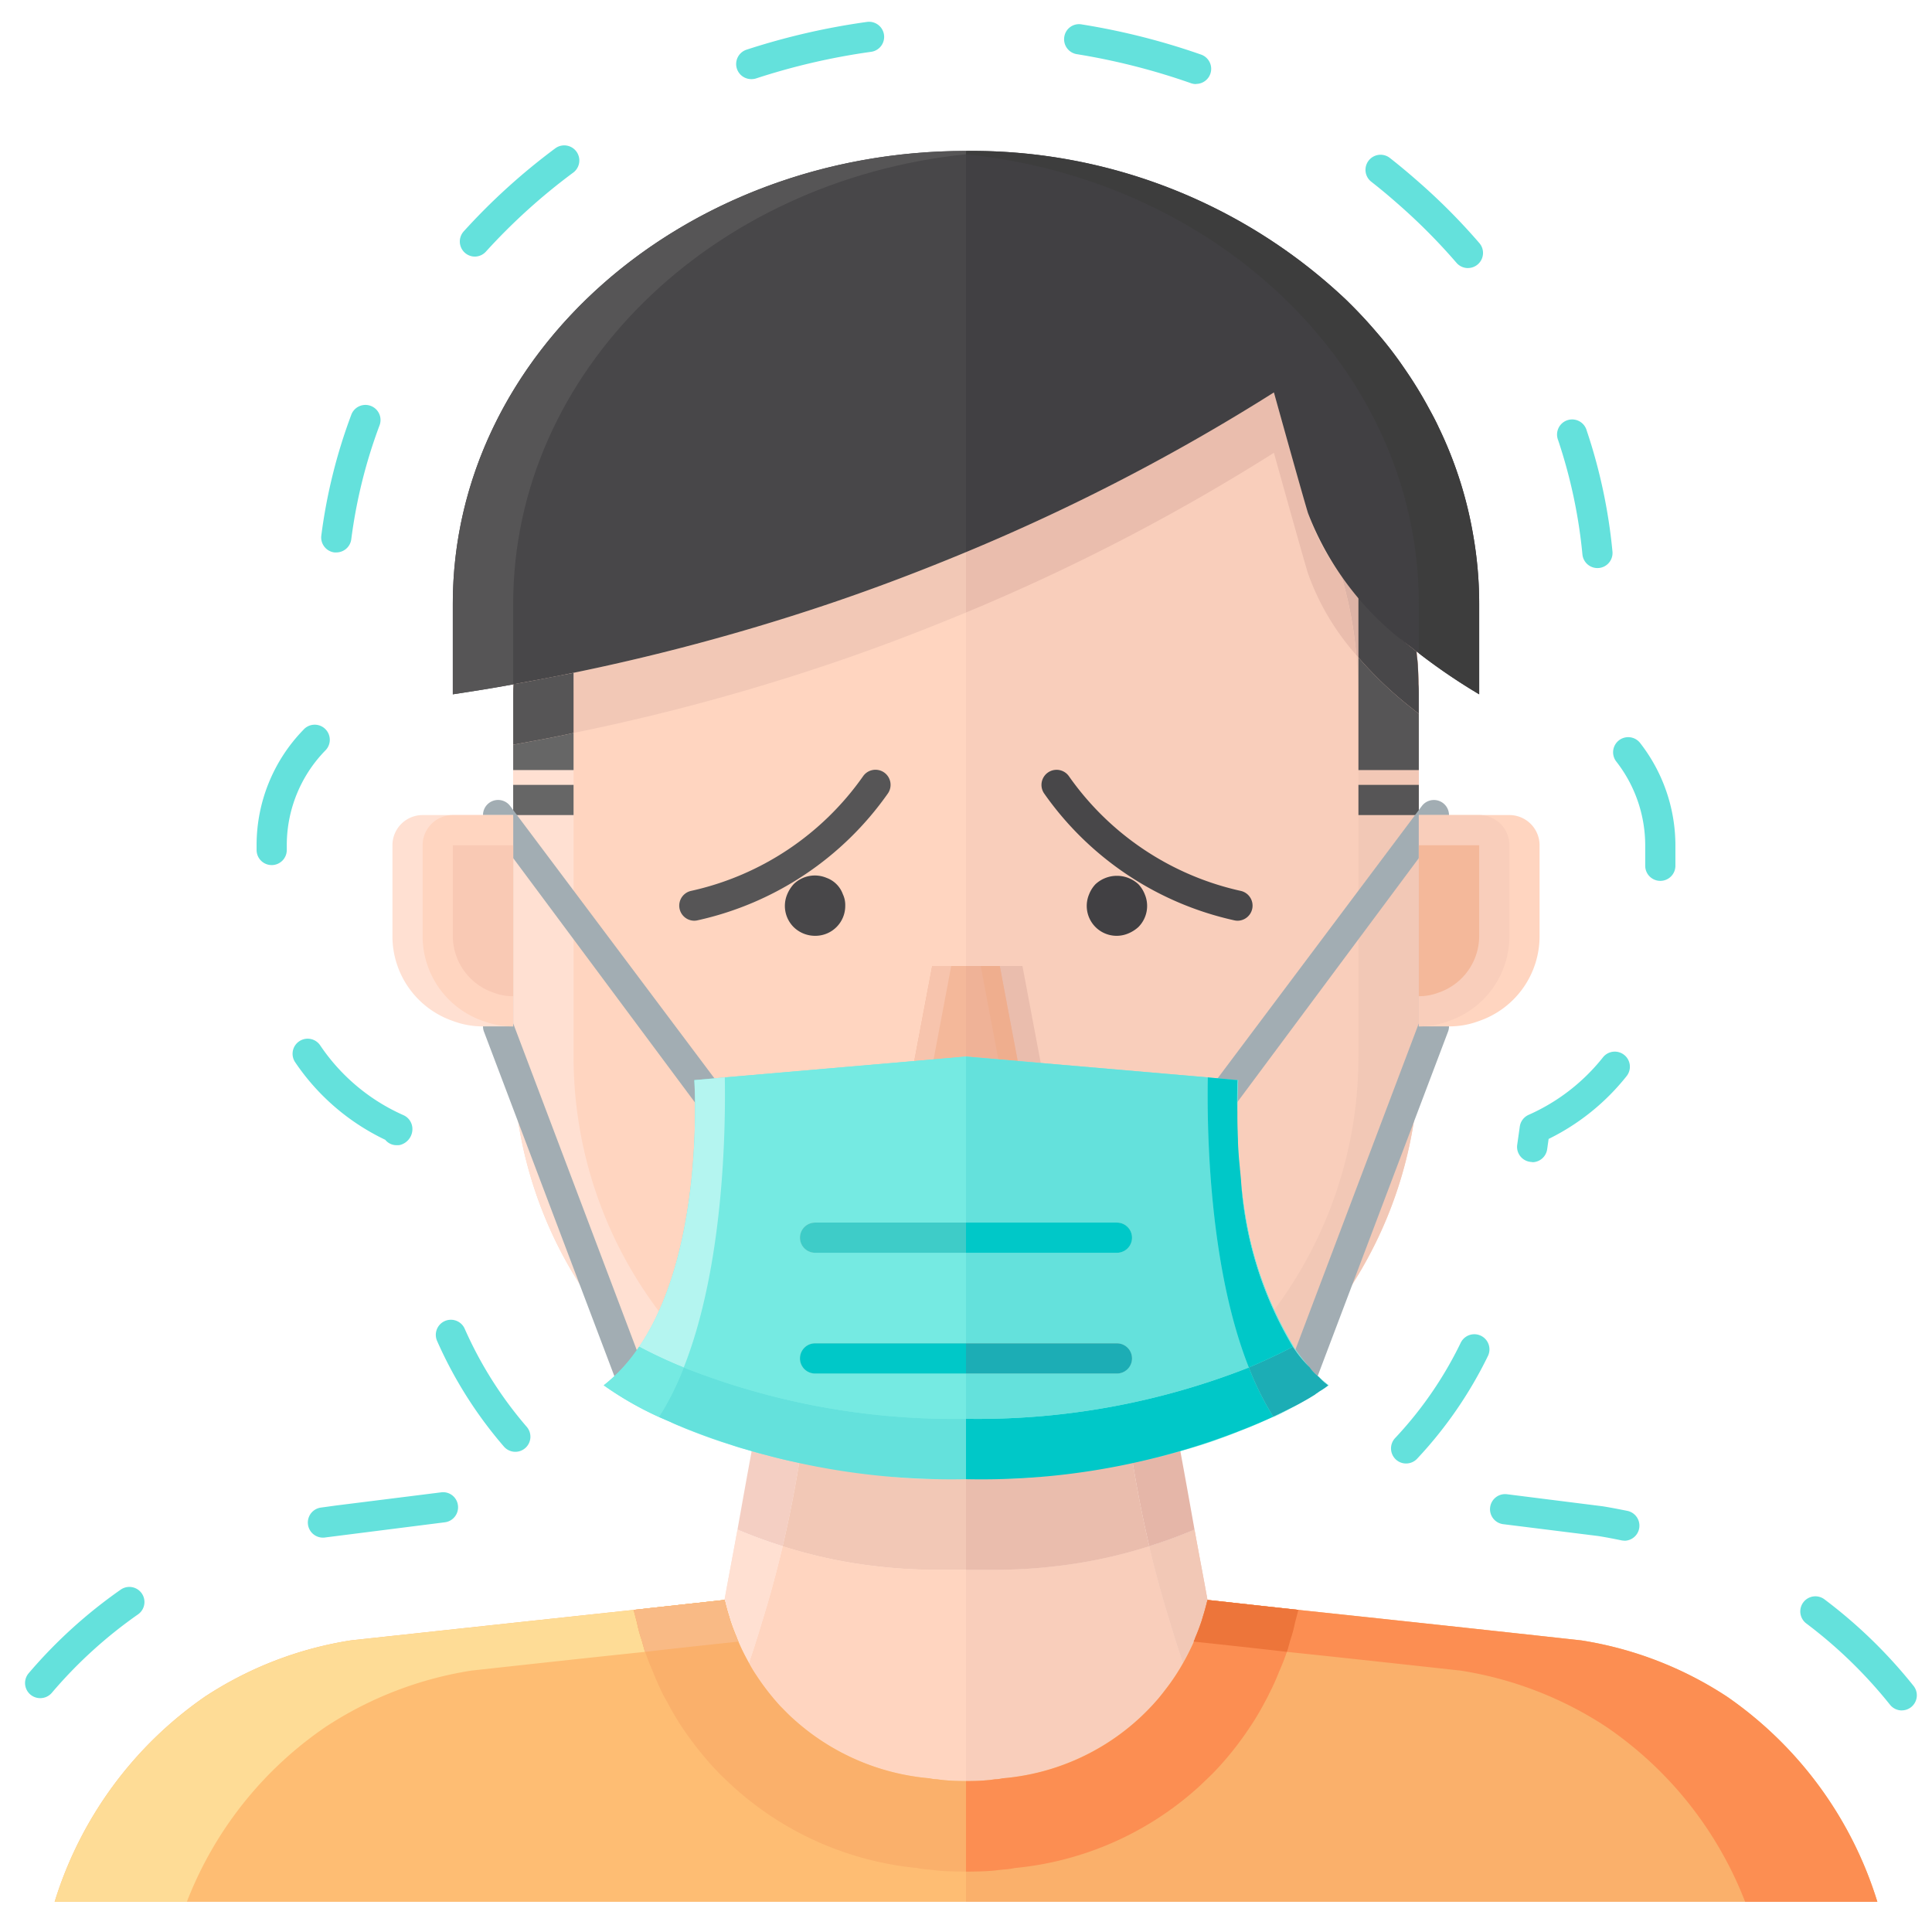 <?xml version="1.0" ?><svg viewBox="0 0 64 64" xmlns="http://www.w3.org/2000/svg"><title/><g id="Icons"><path d="M32,9V49H31A14,14,0,0,1,17,35V23c0-.11,0-.23.01-.34A14,14,0,0,1,31,9Z" style="fill:#ffd5c0"/><path d="M32,9v.04A13.97,13.97,0,0,0,19.03,22.28c-.6.12-1.19.24-1.76.34-.09.02-.18.03-.26.04A14,14,0,0,1,31,9Z" style="fill:#ffe0d2"/><path d="M26.98,47.64A13.916,13.916,0,0,0,32,48.96V49H31A14,14,0,0,1,17,35V24.67c.09-.02.18-.03.27-.05.56-.1,1.14-.21,1.73-.34V35A13.991,13.991,0,0,0,26.98,47.64Z" style="fill:#ffe0d2"/><path d="M47,23V35A13.986,13.986,0,0,1,33,49H32V9h1A14.008,14.008,0,0,1,46.93,21.59,13.052,13.052,0,0,1,47,23Z" style="fill:#f9cebb"/><path d="M41.32,13.54A13.97,13.97,0,0,0,32,9.04V9h1A14,14,0,0,1,46.92,21.58c-.07-.05-.12-.1-.19-.15a12.241,12.241,0,0,1-2.3-2.37.01.01,0,0,1-.01-.01,13.9,13.9,0,0,0-3.1-5.51Z" style="fill:#f2c8b6"/><path d="M47,23.64V35A14,14,0,0,1,33,49H32v-.04A13.985,13.985,0,0,0,45,35V23c0-.11,0-.23-.01-.34-.01-.32-.03-.65-.06-.96a12.535,12.535,0,0,0,1.8,1.73C46.82,23.5,46.9,23.57,47,23.64Z" style="fill:#f2c8b6"/><path d="M19.03,22.28c-.01.12-.02.25-.02.38-.01.11-.01.23-.01.34v1.28c-.59.13-1.17.24-1.73.34-.09.02-.18.03-.27.05V23c0-.11,0-.23.01-.34.08-.01.17-.02.26-.04C17.84,22.52,18.43,22.4,19.03,22.28Z" style="fill:#f4cfc1"/><path d="M32,18.29v2c-1.42.59-2.93,1.17-4.53,1.71A70.382,70.382,0,0,1,19,24.28V23c0-.11,0-.23.01-.34,0-.13.01-.26.02-.38A70.009,70.009,0,0,0,27.47,20C29.07,19.46,30.58,18.88,32,18.29Z" style="fill:#f2c8b6"/><path d="M47,23v.64c-.1-.07-.18-.14-.27-.21a12.535,12.535,0,0,1-1.8-1.73,13.538,13.538,0,0,0-.5-2.64,12.241,12.241,0,0,0,2.3,2.37c.07.05.12.1.19.15.01.08.02.17.03.26a1.948,1.948,0,0,1,.02.25c.01.19.02.38.02.57C47,22.77,47,22.89,47,23Z" style="fill:#ddb3a6"/><path d="M44.43,19.06a13.538,13.538,0,0,1,.5,2.64,8.243,8.243,0,0,1-1.6-2.7s-.08-.23-1.13-4A67.745,67.745,0,0,1,32,20.29v-2a67.214,67.214,0,0,0,9.32-4.75c.3-.18.6-.36.88-.54.36,1.29.61,2.17.78,2.76.32,1.14.35,1.24.35,1.24a7.635,7.635,0,0,0,1.09,2.05A.01.01,0,0,0,44.43,19.06Z" style="fill:#eabdad"/><path d="M46.93,21.59a1.948,1.948,0,0,1,.02.25c-.01-.09-.02-.18-.03-.26Z" style="fill:#eabdad"/><path d="M32,52v7c-.02,0-.39,0-.61-.02-.12-.01-.24-.02-.35-.04a.986.986,0,0,1-.24-.03,7.7,7.7,0,0,1-4.51-1.96c-.16-.14-.3-.29-.44-.43a7.982,7.982,0,0,1-.8-1.03,4.231,4.231,0,0,1-.24-.4c.13-.38.28-.84.43-1.35.24-.76.48-1.64.69-2.52a16.155,16.155,0,0,0,3.07.66A16.647,16.647,0,0,0,31,52Z" style="fill:#ffd5c0"/><path d="M32,49v3H31a16.647,16.647,0,0,1-2-.12,16.155,16.155,0,0,1-3.07-.66c.21-.9.41-1.89.58-2.97a12.924,12.924,0,0,0,2.49.6A13.168,13.168,0,0,0,31,49Z" style="fill:#ffd5c0"/><path d="M25.93,51.22c-.21.88-.45,1.76-.69,2.52-.15.51-.3.97-.43,1.35-.06-.11-.12-.22-.17-.32a5.45,5.45,0,0,1-.23-.51c-.09-.21-.16-.4-.22-.58-.02-.07-.04-.14-.06-.2-.06-.2-.1-.36-.13-.48.14-.78.29-1.55.43-2.33A15.816,15.816,0,0,0,25.93,51.22Z" style="fill:#ffe0d2"/><path d="M26.51,48.25c-.17,1.08-.37,2.07-.58,2.97a15.816,15.816,0,0,1-1.5-.55c.18-1.01.36-2.02.55-3.03a10.254,10.254,0,0,0,.96.41A4.3,4.3,0,0,0,26.51,48.25Z" style="fill:#f4cfc3"/><path d="M32,49v3H31a16.647,16.647,0,0,1-2-.12,16.155,16.155,0,0,1-3.07-.66c.21-.9.41-1.89.58-2.97a12.924,12.924,0,0,0,2.49.6A13.168,13.168,0,0,0,31,49Z" style="fill:#f2c8b6"/><path d="M32,52v7c.02,0,.39,0,.61-.02.12-.01.24-.02.35-.04a.986.986,0,0,0,.24-.03,7.7,7.7,0,0,0,4.51-1.96c.16-.14.3-.29.44-.43a7.982,7.982,0,0,0,.8-1.03,4.231,4.231,0,0,0,.24-.4c-.13-.38-.28-.84-.43-1.35-.24-.76-.48-1.64-.69-2.52a16.155,16.155,0,0,1-3.07.66A16.647,16.647,0,0,1,33,52Z" style="fill:#f9cebb"/><path d="M32,49v3h1a16.647,16.647,0,0,0,2-.12,16.155,16.155,0,0,0,3.07-.66c-.21-.9-.41-1.89-.58-2.97a12.924,12.924,0,0,1-2.49.6A13.168,13.168,0,0,1,33,49Z" style="fill:#ffd5c0"/><path d="M38.07,51.22c.21.88.45,1.76.69,2.52.15.51.3.97.43,1.35.06-.11.12-.22.17-.32a5.45,5.45,0,0,0,.23-.51c.09-.21.16-.4.22-.58.02-.07.04-.14.06-.2.06-.2.1-.36.13-.48-.14-.78-.29-1.55-.43-2.33A15.816,15.816,0,0,1,38.07,51.22Z" style="fill:#f2c8b6"/><path d="M32,52v7c-.02,0-.39,0-.61-.02-.12-.01-.24-.02-.35-.04a.986.986,0,0,1-.24-.03,7.7,7.7,0,0,1-4.51-1.96c-.16-.14-.3-.29-.44-.43a7.982,7.982,0,0,1-.8-1.03,4.231,4.231,0,0,1-.24-.4c.13-.38.28-.84.43-1.35.24-.76.48-1.64.69-2.52a16.155,16.155,0,0,0,3.07.66A16.647,16.647,0,0,0,31,52Z" style="fill:#ffd5c0"/><path d="M25.93,51.22c-.21.88-.45,1.76-.69,2.52-.15.51-.3.97-.43,1.35-.06-.11-.12-.22-.17-.32a5.45,5.45,0,0,1-.23-.51c-.09-.21-.16-.4-.22-.58-.02-.07-.04-.14-.06-.2-.06-.2-.1-.36-.13-.48.14-.78.29-1.55.43-2.33A15.816,15.816,0,0,0,25.93,51.22Z" style="fill:#ffe0d2"/><path d="M32,52v7c.02,0,.39,0,.61-.02.12-.01.24-.02.35-.04a.986.986,0,0,0,.24-.03,7.7,7.7,0,0,0,4.51-1.96c.16-.14.3-.29.44-.43a7.982,7.982,0,0,0,.8-1.03,4.231,4.231,0,0,0,.24-.4c-.13-.38-.28-.84-.43-1.35-.24-.76-.48-1.64-.69-2.52a16.155,16.155,0,0,1-3.07.66A16.647,16.647,0,0,1,33,52Z" style="fill:#f9cebb"/><path d="M38.07,51.22c.21.88.45,1.76.69,2.52.15.51.3.97.43,1.35.06-.11.12-.22.17-.32a5.45,5.45,0,0,0,.23-.51c.09-.21.16-.4.22-.58.02-.07.04-.14.06-.2.06-.2.1-.36.13-.48-.14-.78-.29-1.55-.43-2.33A15.816,15.816,0,0,1,38.07,51.22Z" style="fill:#f2c8b6"/><path d="M37.49,48.25c.17,1.08.37,2.07.58,2.97a15.816,15.816,0,0,0,1.5-.55c-.18-1.01-.36-2.02-.55-3.03a10.254,10.254,0,0,1-.96.41A4.3,4.3,0,0,1,37.49,48.25Z" style="fill:#e5b6a8"/><path d="M32,49v3h1a16.647,16.647,0,0,0,2-.12,16.155,16.155,0,0,0,3.07-.66c-.21-.9-.41-1.89-.58-2.97a12.924,12.924,0,0,1-2.49.6A13.168,13.168,0,0,1,33,49Z" style="fill:#eabdad"/><path d="M34.73,36.56,33.87,32H31.63l-.86,4.56A1.179,1.179,0,0,0,31.87,38h1.76A1.179,1.179,0,0,0,34.73,36.56Z" style="fill:#eabdad"/><path d="M32,32v6h-.88a1.179,1.179,0,0,1-1.1-1.44L30.88,32Z" style="fill:#f4b89a"/><path d="M32.88,38H32V32h1.12l.86,4.56A1.179,1.179,0,0,1,32.88,38Z" style="fill:#efb297"/><path d="M31.75,38h-.63a1.179,1.179,0,0,1-1.1-1.44L30.88,32h.63l-.86,4.56A1.179,1.179,0,0,0,31.75,38Z" style="fill:#f7c4ad"/><path d="M32.248,38h.63a1.179,1.179,0,0,0,1.1-1.44L33.118,32h-.63l.86,4.56A1.179,1.179,0,0,1,32.248,38Z" style="fill:#efae8e"/><path d="M32,37.5V38h-.25a1.085,1.085,0,0,1-.94-.55,1.059,1.059,0,0,0,.31.05Z" style="fill:#efb297"/><path d="M31.75,38h-.63a1.179,1.179,0,0,1-1.1-1.44,1.212,1.212,0,0,0,.79.89A1.085,1.085,0,0,0,31.75,38Z" style="fill:#f4b89a"/><path d="M32.88,38h-.63a1.085,1.085,0,0,0,.94-.55,1.212,1.212,0,0,0,.79-.89A1.179,1.179,0,0,1,32.88,38Z" style="fill:#eaa688"/><path d="M33.19,37.45a1.085,1.085,0,0,1-.94.55H32v-.5h.88A1.059,1.059,0,0,0,33.19,37.45Z" style="fill:#efae8e"/><path d="M19.03,22.28c-.01.12-.02.25-.02.38-.01.11-.01.23-.01.34v-.71A.037.037,0,0,1,19.03,22.28Z" style="fill:#f4cfc1"/><rect height="1" style="fill:#565556" width="2" x="45" y="26"/><path d="M47,23v.64c-.1-.07-.18-.14-.27-.21A12.588,12.588,0,0,1,45,21.78v-2a13.237,13.237,0,0,0,1.73,1.65c.07.05.12.1.19.15.01.08.02.17.03.26a1.948,1.948,0,0,1,.02.25c.01.19.02.38.02.57C47,22.77,47,22.89,47,23Z" style="fill:#484749"/><path d="M47,23.64v1.87H45V21.78a12.588,12.588,0,0,0,1.73,1.65C46.82,23.5,46.9,23.57,47,23.64Z" style="fill:#565556"/><rect height="1" style="fill:#666" width="2" x="17" y="26"/><path d="M17.27,24.62c.56-.1,1.14-.21,1.73-.34v1.23H17v-.84C17.09,24.65,17.18,24.64,17.27,24.62Z" style="fill:#666"/><path d="M19,22.29v1.99c-.59.13-1.17.24-1.73.34-.09.02-.18.03-.27.05V23c0-.11,0-.23.01-.34.08-.01.17-.02.26-.04C17.83,22.52,18.41,22.4,19,22.29Z" style="fill:#565556"/><path d="M32,5V18.29c-1.42.59-2.93,1.17-4.53,1.71a71.468,71.468,0,0,1-10.2,2.62c-.79.15-1.54.27-2.27.38V20C15,11.72,22.62,5,32,5Z" style="fill:#484749"/><path d="M32,5v.11C23.56,5.98,17,12.32,17,20v2.67c-.69.13-1.35.23-2,.33V20C15,11.72,22.62,5,32,5Z" style="fill:#565556"/><path d="M49,20v3a19.75,19.75,0,0,1-2-1.36c-.1-.07-.18-.14-.27-.21A9.887,9.887,0,0,1,43.33,17s-.08-.23-1.13-4A67.745,67.745,0,0,1,32,18.29V5A18.043,18.043,0,0,1,44.58,9.92c.36.36.71.73,1.04,1.11s.63.78.92,1.2a14.882,14.882,0,0,1,.78,1.27c.12.22.24.44.34.66a13.34,13.34,0,0,1,1.14,3.56A13.153,13.153,0,0,1,49,20Z" style="fill:#414043"/><path d="M49,20v3a19.75,19.75,0,0,1-2-1.36V20c0-7.68-6.56-14.02-15-14.89V5A18.043,18.043,0,0,1,44.58,9.92a13.541,13.541,0,0,1,1.04,1.11,11.917,11.917,0,0,1,.92,1.2,12.71,12.71,0,0,1,.78,1.27c.12.22.24.44.34.66a13.34,13.34,0,0,1,1.14,3.56A13.153,13.153,0,0,1,49,20Z" style="fill:#3d3d3d"/><path d="M32,59v4H1.81a12.871,12.871,0,0,1,4.97-6.79,12.229,12.229,0,0,1,4.84-1.87q4.7-.51,9.37-1.01L24,53c.03.12.07.28.13.48.02.06.04.13.06.2.06.18.13.37.22.58a.612.612,0,0,0,.05.12q.075.18.18.39c.05.1.11.21.17.32a4.231,4.231,0,0,0,.24.4,7.982,7.982,0,0,0,.8,1.03c.14.14.28.29.44.43a7.7,7.7,0,0,0,4.51,1.96.986.986,0,0,0,.24.03c.11.02.23.03.35.04C31.61,59,31.98,59,32,59Z" style="fill:#febd73"/><path d="M62.19,63H32V59c.02,0,.39,0,.61-.02.12-.01.24-.02.35-.04a.986.986,0,0,0,.24-.03,7.7,7.7,0,0,0,4.51-1.96c.16-.14.3-.29.44-.43a4.925,4.925,0,0,0,.43-.52,6.287,6.287,0,0,0,.61-.91,7.49,7.49,0,0,0,.35-.69c0-.01,0-.02.01-.02.01-.04.03-.08.04-.12.09-.21.16-.4.22-.58.02-.07.04-.14.06-.2.06-.2.1-.36.13-.48l3.01.33q4.68.495,9.37,1.01a12.229,12.229,0,0,1,4.84,1.87A12.871,12.871,0,0,1,62.19,63Z" style="fill:#fab06b"/><path d="M24.46,54.38c-1.03.11-2.06.22-3.09.34-1.92.2-3.83.41-5.75.62a12.229,12.229,0,0,0-4.84,1.87A12.448,12.448,0,0,0,6.19,63H1.81a12.871,12.871,0,0,1,4.97-6.79,12.229,12.229,0,0,1,4.84-1.87q4.7-.51,9.37-1.01L24,53c.03.12.07.28.13.48.02.06.04.13.06.2.06.18.13.37.22.58A.612.612,0,0,0,24.46,54.38Z" style="fill:#fedc96"/><path d="M24.46,54.38c-1.03.11-2.06.22-3.09.34l-.03-.09-.08-.29a4.509,4.509,0,0,1-.16-.59l-.11-.42L24,53c.03.12.07.28.13.48.02.06.04.13.06.2.06.18.13.37.22.58A.612.612,0,0,0,24.46,54.38Z" style="fill:#febd73"/><path d="M32,59v3c-.03,0-.56,0-.88-.03-.13-.01-.25-.03-.37-.04a2.348,2.348,0,0,1-.37-.05,10.584,10.584,0,0,1-6.11-2.71c-.13-.12-.3-.28-.46-.44l-.18-.19a11.261,11.261,0,0,1-1.1-1.42c-.1-.15-.24-.39-.36-.61-.07-.13-.15-.27-.22-.4-.12-.25-.23-.5-.32-.73-.12-.27-.21-.51-.29-.75l-.08-.29a4.509,4.509,0,0,1-.16-.59l-.11-.42L24,53c.03.12.07.28.13.48.02.06.04.13.06.2.06.18.13.37.22.58a5.45,5.45,0,0,0,.23.51c.05.1.11.21.17.32a4.231,4.231,0,0,0,.24.4,7.982,7.982,0,0,0,.8,1.03c.14.14.28.29.44.43a7.7,7.7,0,0,0,4.51,1.96.986.986,0,0,0,.24.03c.11.02.23.03.35.04C31.61,59,31.98,59,32,59Z" style="fill:#fab06b"/><path d="M24.46,54.38c-1.03.11-2.06.22-3.09.34l-.03-.09-.08-.29a4.509,4.509,0,0,1-.16-.59l-.11-.42L24,53c.03.12.07.28.13.48.02.06.04.13.06.2.06.18.13.37.22.58A.612.612,0,0,0,24.46,54.38Z" style="fill:#f9ba85"/><path d="M43.01,53.33l-.1.4a5.926,5.926,0,0,1-.17.61l-.08.29c-.08.24-.17.48-.29.75a7.581,7.581,0,0,1-.33.73c-.06.13-.14.27-.22.42-.11.2-.25.44-.4.66a10.58,10.58,0,0,1-1.05,1.35l-.18.19c-.16.16-.33.32-.5.48a10.551,10.551,0,0,1-6.07,2.67,2.348,2.348,0,0,1-.37.05c-.12.01-.25.03-.37.04-.32.03-.85.03-.88.03V59c.02,0,.39,0,.61-.02.12-.01.24-.02.35-.04a.986.986,0,0,0,.24-.03A7.59,7.59,0,0,0,40,53Z" style="fill:#fc8e52"/><path d="M62.19,63H57.81a12.448,12.448,0,0,0-4.59-5.79,12.229,12.229,0,0,0-4.84-1.87c-1.92-.21-3.83-.42-5.75-.62-1.03-.12-2.05-.23-3.08-.34h-.01a.612.612,0,0,0,.05-.12c.09-.21.16-.4.22-.58.02-.07.04-.14.06-.2.06-.2.1-.36.13-.48l3.01.33q4.68.495,9.37,1.01a12.229,12.229,0,0,1,4.84,1.87A12.871,12.871,0,0,1,62.19,63Z" style="fill:#fc8e52"/><path d="M39.54,54.38c1.03.11,2.06.22,3.09.34l.03-.09.08-.29a4.509,4.509,0,0,0,.16-.59l.11-.42L40,53c-.03.12-.07.28-.13.48-.02.06-.04.13-.06.2-.06.18-.13.37-.22.58A.612.612,0,0,1,39.54,54.38Z" style="fill:#ed753a"/><path d="M43,46.389a.5.5,0,0,1-.461-.694L47,33.9V28.426l-6.609,8.887a.5.5,0,1,1-.781-.625l7.5-10A.5.5,0,0,1,48,27v7a.49.49,0,0,1-.039.193l-4.5,11.889A.5.5,0,0,1,43,46.389Z" style="fill:#a2adb3"/><path d="M21,46.389a.509.509,0,0,0,.194-.039.5.5,0,0,0,.267-.655L17,33.9V28.426l6.61,8.887a.5.5,0,0,0,.781-.625l-7.5-10A.5.5,0,0,0,16,27v7a.508.508,0,0,0,.039.193l4.5,11.889A.5.5,0,0,0,21,46.389Z" style="fill:#a2adb3"/><path d="M26.5,41a.5.5,0,0,0,.5.5h5v3H27a.5.5,0,0,0,0,1h5V49c-.25,0-.5,0-.74-.01s-.48-.01-.71-.03-.47-.02-.69-.04c-.71-.05-1.37-.12-2-.22-.5-.07-.97-.16-1.41-.25-.13-.03-.27-.05-.39-.08-.22-.05-.43-.1-.64-.16-.26-.06-.5-.13-.73-.2-.16-.04-.31-.09-.46-.14s-.29-.09-.43-.14c-.39-.13-.75-.27-1.08-.4-.16-.07-.32-.13-.46-.2s-.29-.13-.43-.19A11.019,11.019,0,0,1,20,45.89c3.5-2.72,3-10.11,3-10.11l1.01-.09L32,35v5.5H27A.5.5,0,0,0,26.5,41Z" style="fill:#75eae2"/><path d="M44,45.89a10.762,10.762,0,0,1-1.82,1.04c-.32.15-.67.31-1.07.46-.13.05-.27.11-.41.16-.12.05-.25.09-.38.14-.47.17-.98.32-1.54.47-.48.13-.99.24-1.53.35-.12.03-.24.05-.36.07l-.36.06c-.54.09-1.11.17-1.71.22l-.68.06c-.22.02-.45.03-.69.04s-.47.03-.71.03S32.25,49,32,49V45.5h5a.5.5,0,0,0,0-1H32v-3h5a.5.5,0,0,0,0-1H32V35l8.01.69.99.09S40.5,43.17,44,45.89Z" style="fill:#75eae2"/><path d="M40.99,36.85c-.02-.66.01-1.07.01-1.07h.01v.15C41,36.1,40.99,36.42,40.99,36.85Z" style="fill:#75eae2"/><path d="M42.85,44.6c-.01,0-.01.01-.02.01a12.26,12.26,0,0,1-1.72-5.51A12.414,12.414,0,0,0,42.85,44.6Z" style="fill:#75eae2"/><path d="M32,47v2a23.7,23.7,0,0,1-10.17-2.06,9.3,9.3,0,0,0,.82-1.64A24.279,24.279,0,0,0,32,47Z" style="fill:#64e1dc"/><path d="M26.5,41a.5.5,0,0,0,.5.5h5v3H27a.5.5,0,0,0,0,1h5V47a24.279,24.279,0,0,1-9.35-1.7c1.33-3.36,1.39-7.9,1.36-9.61L32,35v5.5H27A.5.5,0,0,0,26.5,41Z" style="fill:#75eae2"/><path d="M42.18,46.93A23.532,23.532,0,0,1,32,49V47a24.506,24.506,0,0,0,9.37-1.7A9.525,9.525,0,0,0,42.18,46.93Z" style="fill:#00c8c8"/><path d="M41.37,45.3A24.506,24.506,0,0,1,32,47V45.5h5a.5.5,0,0,0,0-1H32v-3h5a.5.5,0,0,0,0-1H32V35l8.01.69C39.98,37.4,40.04,41.94,41.37,45.3Z" style="fill:#64e1dc"/><path d="M22.65,45.3a15.394,15.394,0,0,1-1.48-.69C23.38,41.37,23,35.78,23,35.78l1.01-.09C24.04,37.4,23.98,41.94,22.65,45.3Z" style="fill:#b4f5f0"/><path d="M22.65,45.3a9.3,9.3,0,0,1-.82,1.64A11.019,11.019,0,0,1,20,45.89a5.3,5.3,0,0,0,1.17-1.28A15.394,15.394,0,0,0,22.65,45.3Z" style="fill:#75eae2"/><path d="M44,45.89a.612.612,0,0,1-.06.05,2.332,2.332,0,0,1-.23.15,1.463,1.463,0,0,1-.13.09l-.02.02c-.07.04-.16.1-.25.15-.14.08-.3.17-.48.26s-.41.21-.65.32a9.525,9.525,0,0,1-.81-1.63c.58-.25,1.07-.48,1.46-.69a3.9,3.9,0,0,0,.55.68,1.343,1.343,0,0,0,.31.32A2.013,2.013,0,0,0,44,45.89Z" style="fill:#1cadb5"/><path d="M42.18,46.93c.24-.11.46-.22.65-.32-.19.11-.4.22-.64.33A.01.01,0,0,0,42.18,46.93Z" style="fill:#75eae2"/><path d="M42.83,44.61c-.39.21-.88.44-1.46.69-1.33-3.36-1.39-7.9-1.36-9.61l.99.09s-.03.41-.01,1.07c0,.19,0,.4.01.63,0,.12.01.24.01.37.01.25.03.53.06.81.01.14.03.29.04.44A12.26,12.26,0,0,0,42.83,44.61Z" style="fill:#00c8c8"/><path d="M41.01,35.93c-.01.17-.02.49-.02.92-.02-.66.01-1.07.01-1.07h.02a.673.673,0,0,1-.01.1Z" style="fill:#75eae2"/><path d="M43.38,45.29a3.9,3.9,0,0,1-.55-.68,12.26,12.26,0,0,1-1.72-5.51,12.414,12.414,0,0,0,1.74,5.5A6.006,6.006,0,0,0,43.38,45.29Z" style="fill:#75eae2"/><path d="M43.94,45.94a.612.612,0,0,0,.06-.05,2.013,2.013,0,0,1-.31-.28c.1.09.21.19.33.28C44.02,45.89,43.99,45.91,43.94,45.94Z" style="fill:#75eae2"/><path d="M32,40.5v1H27a.5.5,0,0,1,0-1Z" style="fill:#3eccc8"/><path d="M37.5,41a.5.5,0,0,1-.5.5H32v-1h5A.5.5,0,0,1,37.5,41Z" style="fill:#00c8c8"/><path d="M32,44.5v1H27a.5.5,0,0,1,0-1Z" style="fill:#00c8c8"/><path d="M37.5,45a.5.5,0,0,1-.5.5H32v-1h5A.5.5,0,0,1,37.5,45Z" style="fill:#1cadb5"/><path d="M27,31a1.011,1.011,0,0,1-.71-.29.99.99,0,0,1-.21-1.09,1.155,1.155,0,0,1,.21-.33,1,1,0,0,1,1.09-.21.9.9,0,0,1,.54.54A.838.838,0,0,1,28,30a.99.99,0,0,1-1,1Z" style="fill:#484749"/><path d="M37,31a.99.99,0,0,1-.92-1.38,1.032,1.032,0,0,1,.21-.33,1.047,1.047,0,0,1,1.42,0,1.032,1.032,0,0,1,.21.33.99.99,0,0,1-.21,1.09,1.155,1.155,0,0,1-.33.21A1,1,0,0,1,37,31Z" style="fill:#414043"/><path d="M23,30.5a.5.5,0,0,1-.108-.988,9.451,9.451,0,0,0,5.7-3.8.5.5,0,0,1,.819.574,10.456,10.456,0,0,1-6.3,4.2A.512.512,0,0,1,23,30.5Z" style="fill:#565556"/><path d="M41,30.5a.512.512,0,0,1-.109-.012,10.448,10.448,0,0,1-6.3-4.2.5.5,0,0,1,.819-.574,9.451,9.451,0,0,0,5.7,3.8A.5.5,0,0,1,41,30.5Z" style="fill:#484749"/><path d="M17,27v7H16a2.772,2.772,0,0,1-1-.18A2.968,2.968,0,0,1,13,31V28a1,1,0,0,1,1-1Z" style="fill:#ffe0d2"/><path d="M17,27v7a2.772,2.772,0,0,1-1-.18A2.968,2.968,0,0,1,14,31V28a1,1,0,0,1,1-1Z" style="fill:#ffd5c0"/><path d="M17,33a1.753,1.753,0,0,1-.638-.113A1.986,1.986,0,0,1,15,31V28h2Z" style="fill:#f9c9b4"/><path d="M47,27v7h1a2.772,2.772,0,0,0,1-.18A2.968,2.968,0,0,0,51,31V28a1,1,0,0,0-1-1Z" style="fill:#ffd5c0"/><path d="M47,27v7a2.772,2.772,0,0,0,1-.18A2.968,2.968,0,0,0,50,31V28a1,1,0,0,0-1-1Z" style="fill:#f9cebb"/><path d="M47,33a1.758,1.758,0,0,0,.639-.113A1.985,1.985,0,0,0,49,31V28H47Z" style="fill:#f4b89a"/><path d="M63,56.66a.5.5,0,0,1-.391-.188,15.391,15.391,0,0,0-2.772-2.692.5.5,0,0,1,.6-.8,16.324,16.324,0,0,1,2.952,2.868.5.5,0,0,1-.39.811ZM1.33,56.253a.5.5,0,0,1-.38-.825A16.159,16.159,0,0,1,4,52.658a.5.5,0,1,1,.57.822,15.093,15.093,0,0,0-2.856,2.6A.5.5,0,0,1,1.33,56.253Zm52.476-5.217a.525.525,0,0,1-.1-.011c-.252-.052-.5-.1-.762-.142l-3.159-.394a.5.5,0,0,1,.124-.992l3.177.4c.29.046.559.1.826.153a.5.5,0,0,1-.1.989Zm-43.1-.1a.5.5,0,0,1-.085-.994l.509-.07,3.482-.436a.494.494,0,0,1,.558.433.5.5,0,0,1-.434.559l-3.944.5A.507.507,0,0,1,10.708,50.936ZM46.579,48.48a.493.493,0,0,1-.343-.136.5.5,0,0,1-.02-.707,12.675,12.675,0,0,0,2.173-3.158.5.5,0,1,1,.9.441,13.829,13.829,0,0,1-2.343,3.4A.5.5,0,0,1,46.579,48.48Zm-29.508-.387a.5.5,0,0,1-.377-.172,13.991,13.991,0,0,1-2.209-3.488.5.5,0,1,1,.911-.412,13.015,13.015,0,0,0,2.052,3.244.5.5,0,0,1-.377.828Zm33.684-9.6a.449.449,0,0,1-.073-.006.5.5,0,0,1-.422-.567l.085-.6a.5.5,0,0,1,.294-.39A6.5,6.5,0,0,0,53.1,35.026a.5.5,0,0,1,.784.621A7.539,7.539,0,0,1,51.3,37.729l-.048.341A.5.5,0,0,1,50.755,38.5ZM13.15,37.936a.477.477,0,0,1-.388-.179A7.473,7.473,0,0,1,9.786,35.2a.5.5,0,1,1,.828-.56,6.494,6.494,0,0,0,2.748,2.3.5.5,0,0,1,.295.392.543.543,0,0,1-.421.6A.633.633,0,0,1,13.15,37.936ZM55,29.18a.5.5,0,0,1-.5-.5V28a4.518,4.518,0,0,0-.957-2.771.5.5,0,1,1,.787-.618A5.524,5.524,0,0,1,55.5,28v.68A.5.5,0,0,1,55,29.18ZM9,28.657a.5.5,0,0,1-.5-.5V28a5.48,5.48,0,0,1,1.547-3.821.5.5,0,1,1,.719.693A4.492,4.492,0,0,0,9.5,28v.157A.5.5,0,0,1,9,28.657Zm43.92-9.839a.5.5,0,0,1-.5-.452,16.986,16.986,0,0,0-.807-3.791.5.5,0,1,1,.947-.318,17.915,17.915,0,0,1,.855,4.014.5.5,0,0,1-.45.545ZM11.141,18.3a.458.458,0,0,1-.064,0,.5.5,0,0,1-.433-.56,17.854,17.854,0,0,1,.987-3.984.5.5,0,1,1,.936.35,16.9,16.9,0,0,0-.931,3.761A.5.5,0,0,1,11.141,18.3Zm37.486-9.42a.5.5,0,0,1-.379-.174,19.537,19.537,0,0,0-1.907-1.922c-.3-.265-.6-.518-.916-.764a.5.5,0,1,1,.617-.787c.328.257.647.525.959.8a20.328,20.328,0,0,1,2.005,2.02.5.5,0,0,1-.379.826ZM15.732,8.5a.5.5,0,0,1-.371-.835,20.933,20.933,0,0,1,3.03-2.749.5.5,0,0,1,.6.8A19.922,19.922,0,0,0,16.1,8.331.5.5,0,0,1,15.732,8.5ZM39.62,2.785a.508.508,0,0,1-.166-.028,21.943,21.943,0,0,0-3.785-.963.5.5,0,0,1-.413-.573.493.493,0,0,1,.573-.413,22.89,22.89,0,0,1,3.958,1,.5.5,0,0,1-.167.972ZM24.885,2.621a.5.5,0,0,1-.155-.975A23.089,23.089,0,0,1,28.707.728a.5.5,0,1,1,.139.99A22.011,22.011,0,0,0,25.04,2.6.522.522,0,0,1,24.885,2.621Z" style="fill:#64e1dc"/></g></svg>